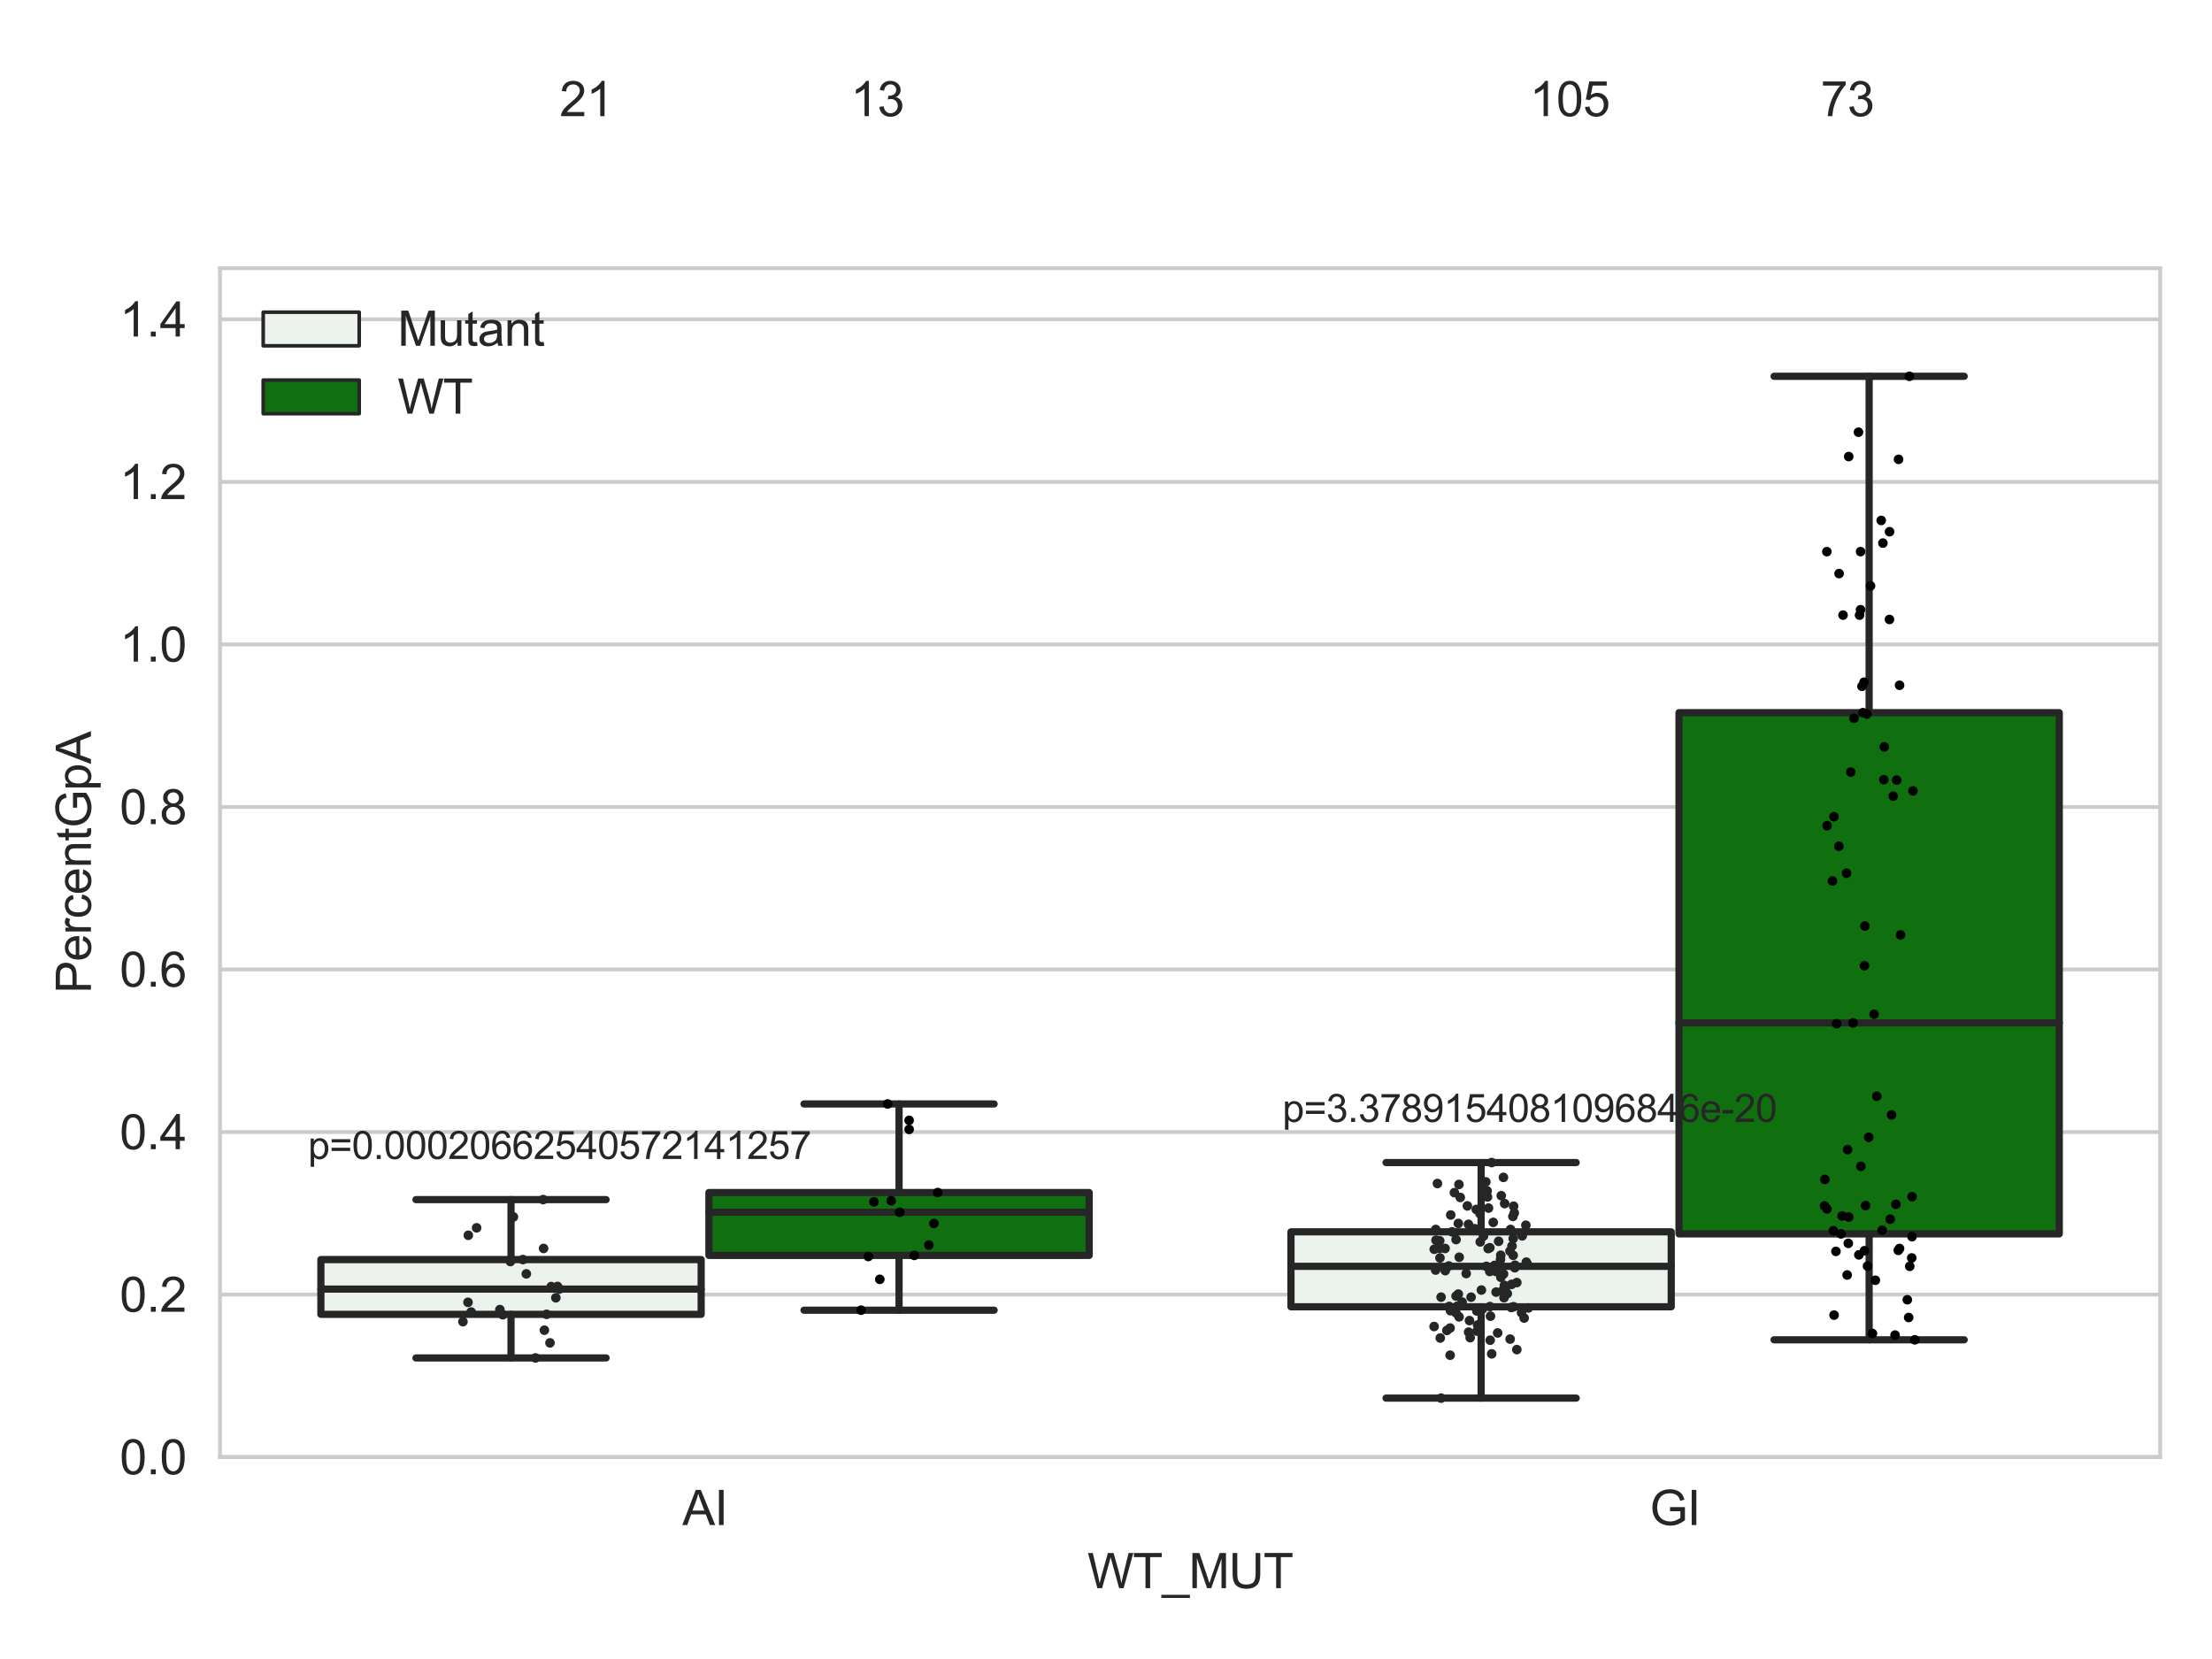 <?xml version="1.0" encoding="utf-8" standalone="no"?>
<!DOCTYPE svg PUBLIC "-//W3C//DTD SVG 1.1//EN"
  "http://www.w3.org/Graphics/SVG/1.1/DTD/svg11.dtd">
<svg xmlns:xlink="http://www.w3.org/1999/xlink" width="460.8pt" height="345.6pt" viewBox="0 0 460.8 345.6" xmlns="http://www.w3.org/2000/svg" version="1.1">
 <defs>
  <style type="text/css">*{stroke-linejoin: round; stroke-linecap: butt}</style>
 </defs>
 <g id="figure_1">
  <g id="patch_1">
   <path d="M 0 345.6 
L 460.8 345.6 
L 460.8 0 
L 0 0 
z
" style="fill: #ffffff"/>
  </g>
  <g id="axes_1">
   <g id="patch_2">
    <path d="M 45.83 303.539 
L 450 303.539 
L 450 55.877 
L 45.83 55.877 
z
" style="fill: #ffffff"/>
   </g>
   <g id="matplotlib.axis_1">
    <g id="xtick_1">
     <g id="text_1">
      <!-- AI -->
      <g style="fill: #262626" transform="translate(142.148 317.697)scale(0.1 -0.1)">
       <defs>
        <path id="ArialMT-41" d="M -9 0 
L 1750 4581 
L 2403 4581 
L 4278 0 
L 3588 0 
L 3053 1388 
L 1138 1388 
L 634 0 
L -9 0 
z
M 1313 1881 
L 2866 1881 
L 2388 3150 
Q 2169 3728 2063 4100 
Q 1975 3659 1816 3225 
L 1313 1881 
z
" transform="scale(0.016)"/>
        <path id="ArialMT-49" d="M 597 0 
L 597 4581 
L 1203 4581 
L 1203 0 
L 597 0 
z
" transform="scale(0.016)"/>
       </defs>
       <use xlink:href="#ArialMT-41"/>
       <use xlink:href="#ArialMT-49" x="66.699"/>
      </g>
     </g>
    </g>
    <g id="xtick_2">
     <g id="text_2">
      <!-- GI -->
      <g style="fill: #262626" transform="translate(343.679 317.697)scale(0.1 -0.1)">
       <defs>
        <path id="ArialMT-47" d="M 2638 1797 
L 2638 2334 
L 4578 2338 
L 4578 638 
Q 4131 281 3656 101 
Q 3181 -78 2681 -78 
Q 2006 -78 1454 211 
Q 903 500 622 1047 
Q 341 1594 341 2269 
Q 341 2938 620 3517 
Q 900 4097 1425 4378 
Q 1950 4659 2634 4659 
Q 3131 4659 3532 4498 
Q 3934 4338 4162 4050 
Q 4391 3763 4509 3300 
L 3963 3150 
Q 3859 3500 3706 3700 
Q 3553 3900 3268 4020 
Q 2984 4141 2638 4141 
Q 2222 4141 1919 4014 
Q 1616 3888 1430 3681 
Q 1244 3475 1141 3228 
Q 966 2803 966 2306 
Q 966 1694 1177 1281 
Q 1388 869 1791 669 
Q 2194 469 2647 469 
Q 3041 469 3416 620 
Q 3791 772 3984 944 
L 3984 1797 
L 2638 1797 
z
" transform="scale(0.016)"/>
       </defs>
       <use xlink:href="#ArialMT-47"/>
       <use xlink:href="#ArialMT-49" x="77.783"/>
      </g>
     </g>
    </g>
    <g id="text_3">
     <!-- WT_MUT -->
     <g style="fill: #262626" transform="translate(226.531 330.842)scale(0.1 -0.1)">
      <defs>
       <path id="ArialMT-57" d="M 1294 0 
L 78 4581 
L 700 4581 
L 1397 1578 
Q 1509 1106 1591 641 
Q 1766 1375 1797 1488 
L 2669 4581 
L 3400 4581 
L 4056 2263 
Q 4303 1400 4413 641 
Q 4500 1075 4641 1638 
L 5359 4581 
L 5969 4581 
L 4713 0 
L 4128 0 
L 3163 3491 
Q 3041 3928 3019 4028 
Q 2947 3713 2884 3491 
L 1913 0 
L 1294 0 
z
" transform="scale(0.016)"/>
       <path id="ArialMT-54" d="M 1659 0 
L 1659 4041 
L 150 4041 
L 150 4581 
L 3781 4581 
L 3781 4041 
L 2266 4041 
L 2266 0 
L 1659 0 
z
" transform="scale(0.016)"/>
       <path id="ArialMT-5f" d="M -97 -1272 
L -97 -866 
L 3631 -866 
L 3631 -1272 
L -97 -1272 
z
" transform="scale(0.016)"/>
       <path id="ArialMT-4d" d="M 475 0 
L 475 4581 
L 1388 4581 
L 2472 1338 
Q 2622 884 2691 659 
Q 2769 909 2934 1394 
L 4031 4581 
L 4847 4581 
L 4847 0 
L 4263 0 
L 4263 3834 
L 2931 0 
L 2384 0 
L 1059 3900 
L 1059 0 
L 475 0 
z
" transform="scale(0.016)"/>
       <path id="ArialMT-55" d="M 3500 4581 
L 4106 4581 
L 4106 1934 
Q 4106 1244 3950 837 
Q 3794 431 3386 176 
Q 2978 -78 2316 -78 
Q 1672 -78 1262 144 
Q 853 366 678 786 
Q 503 1206 503 1934 
L 503 4581 
L 1109 4581 
L 1109 1938 
Q 1109 1341 1220 1058 
Q 1331 775 1601 622 
Q 1872 469 2263 469 
Q 2931 469 3215 772 
Q 3500 1075 3500 1938 
L 3500 4581 
z
" transform="scale(0.016)"/>
      </defs>
      <use xlink:href="#ArialMT-57"/>
      <use xlink:href="#ArialMT-54" x="94.385"/>
      <use xlink:href="#ArialMT-5f" x="155.469"/>
      <use xlink:href="#ArialMT-4d" x="211.084"/>
      <use xlink:href="#ArialMT-55" x="294.385"/>
      <use xlink:href="#ArialMT-54" x="366.602"/>
     </g>
    </g>
   </g>
   <g id="matplotlib.axis_2">
    <g id="ytick_1">
     <g id="line2d_1">
      <path d="M 45.83 303.539 
L 450 303.539 
" clip-path="url(#p4d407634b4)" style="fill: none; stroke: #cccccc; stroke-width: 0.8; stroke-linecap: round"/>
     </g>
     <g id="text_4">
      <!-- 0.0 -->
      <g style="fill: #262626" transform="translate(24.93 307.118)scale(0.1 -0.1)">
       <defs>
        <path id="ArialMT-30" d="M 266 2259 
Q 266 3072 433 3567 
Q 600 4063 929 4331 
Q 1259 4600 1759 4600 
Q 2128 4600 2406 4451 
Q 2684 4303 2865 4023 
Q 3047 3744 3150 3342 
Q 3253 2941 3253 2259 
Q 3253 1453 3087 958 
Q 2922 463 2592 192 
Q 2263 -78 1759 -78 
Q 1097 -78 719 397 
Q 266 969 266 2259 
z
M 844 2259 
Q 844 1131 1108 757 
Q 1372 384 1759 384 
Q 2147 384 2411 759 
Q 2675 1134 2675 2259 
Q 2675 3391 2411 3762 
Q 2147 4134 1753 4134 
Q 1366 4134 1134 3806 
Q 844 3388 844 2259 
z
" transform="scale(0.016)"/>
        <path id="ArialMT-2e" d="M 581 0 
L 581 641 
L 1222 641 
L 1222 0 
L 581 0 
z
" transform="scale(0.016)"/>
       </defs>
       <use xlink:href="#ArialMT-30"/>
       <use xlink:href="#ArialMT-2e" x="55.615"/>
       <use xlink:href="#ArialMT-30" x="83.398"/>
      </g>
     </g>
    </g>
    <g id="ytick_2">
     <g id="line2d_2">
      <path d="M 45.83 269.68 
L 450 269.68 
" clip-path="url(#p4d407634b4)" style="fill: none; stroke: #cccccc; stroke-width: 0.8; stroke-linecap: round"/>
     </g>
     <g id="text_5">
      <!-- 0.2 -->
      <g style="fill: #262626" transform="translate(24.93 273.259)scale(0.1 -0.1)">
       <defs>
        <path id="ArialMT-32" d="M 3222 541 
L 3222 0 
L 194 0 
Q 188 203 259 391 
Q 375 700 629 1000 
Q 884 1300 1366 1694 
Q 2113 2306 2375 2664 
Q 2638 3022 2638 3341 
Q 2638 3675 2398 3904 
Q 2159 4134 1775 4134 
Q 1369 4134 1125 3890 
Q 881 3647 878 3216 
L 300 3275 
Q 359 3922 746 4261 
Q 1134 4600 1788 4600 
Q 2447 4600 2831 4234 
Q 3216 3869 3216 3328 
Q 3216 3053 3103 2787 
Q 2991 2522 2730 2228 
Q 2469 1934 1863 1422 
Q 1356 997 1212 845 
Q 1069 694 975 541 
L 3222 541 
z
" transform="scale(0.016)"/>
       </defs>
       <use xlink:href="#ArialMT-30"/>
       <use xlink:href="#ArialMT-2e" x="55.615"/>
       <use xlink:href="#ArialMT-32" x="83.398"/>
      </g>
     </g>
    </g>
    <g id="ytick_3">
     <g id="line2d_3">
      <path d="M 45.83 235.82 
L 450 235.82 
" clip-path="url(#p4d407634b4)" style="fill: none; stroke: #cccccc; stroke-width: 0.8; stroke-linecap: round"/>
     </g>
     <g id="text_6">
      <!-- 0.4 -->
      <g style="fill: #262626" transform="translate(24.93 239.399)scale(0.1 -0.1)">
       <defs>
        <path id="ArialMT-34" d="M 2069 0 
L 2069 1097 
L 81 1097 
L 81 1613 
L 2172 4581 
L 2631 4581 
L 2631 1613 
L 3250 1613 
L 3250 1097 
L 2631 1097 
L 2631 0 
L 2069 0 
z
M 2069 1613 
L 2069 3678 
L 634 1613 
L 2069 1613 
z
" transform="scale(0.016)"/>
       </defs>
       <use xlink:href="#ArialMT-30"/>
       <use xlink:href="#ArialMT-2e" x="55.615"/>
       <use xlink:href="#ArialMT-34" x="83.398"/>
      </g>
     </g>
    </g>
    <g id="ytick_4">
     <g id="line2d_4">
      <path d="M 45.83 201.961 
L 450 201.961 
" clip-path="url(#p4d407634b4)" style="fill: none; stroke: #cccccc; stroke-width: 0.8; stroke-linecap: round"/>
     </g>
     <g id="text_7">
      <!-- 0.6 -->
      <g style="fill: #262626" transform="translate(24.93 205.54)scale(0.1 -0.1)">
       <defs>
        <path id="ArialMT-36" d="M 3184 3459 
L 2625 3416 
Q 2550 3747 2413 3897 
Q 2184 4138 1850 4138 
Q 1581 4138 1378 3988 
Q 1113 3794 959 3422 
Q 806 3050 800 2363 
Q 1003 2672 1297 2822 
Q 1591 2972 1913 2972 
Q 2475 2972 2870 2558 
Q 3266 2144 3266 1488 
Q 3266 1056 3080 686 
Q 2894 316 2569 119 
Q 2244 -78 1831 -78 
Q 1128 -78 684 439 
Q 241 956 241 2144 
Q 241 3472 731 4075 
Q 1159 4600 1884 4600 
Q 2425 4600 2770 4297 
Q 3116 3994 3184 3459 
z
M 888 1484 
Q 888 1194 1011 928 
Q 1134 663 1356 523 
Q 1578 384 1822 384 
Q 2178 384 2434 671 
Q 2691 959 2691 1453 
Q 2691 1928 2437 2201 
Q 2184 2475 1800 2475 
Q 1419 2475 1153 2201 
Q 888 1928 888 1484 
z
" transform="scale(0.016)"/>
       </defs>
       <use xlink:href="#ArialMT-30"/>
       <use xlink:href="#ArialMT-2e" x="55.615"/>
       <use xlink:href="#ArialMT-36" x="83.398"/>
      </g>
     </g>
    </g>
    <g id="ytick_5">
     <g id="line2d_5">
      <path d="M 45.83 168.102 
L 450 168.102 
" clip-path="url(#p4d407634b4)" style="fill: none; stroke: #cccccc; stroke-width: 0.8; stroke-linecap: round"/>
     </g>
     <g id="text_8">
      <!-- 0.8 -->
      <g style="fill: #262626" transform="translate(24.93 171.681)scale(0.1 -0.1)">
       <defs>
        <path id="ArialMT-38" d="M 1131 2484 
Q 781 2613 612 2850 
Q 444 3088 444 3419 
Q 444 3919 803 4259 
Q 1163 4600 1759 4600 
Q 2359 4600 2725 4251 
Q 3091 3903 3091 3403 
Q 3091 3084 2923 2848 
Q 2756 2613 2416 2484 
Q 2838 2347 3058 2040 
Q 3278 1734 3278 1309 
Q 3278 722 2862 322 
Q 2447 -78 1769 -78 
Q 1091 -78 675 323 
Q 259 725 259 1325 
Q 259 1772 486 2073 
Q 713 2375 1131 2484 
z
M 1019 3438 
Q 1019 3113 1228 2906 
Q 1438 2700 1772 2700 
Q 2097 2700 2305 2904 
Q 2513 3109 2513 3406 
Q 2513 3716 2298 3927 
Q 2084 4138 1766 4138 
Q 1444 4138 1231 3931 
Q 1019 3725 1019 3438 
z
M 838 1322 
Q 838 1081 952 856 
Q 1066 631 1291 507 
Q 1516 384 1775 384 
Q 2178 384 2440 643 
Q 2703 903 2703 1303 
Q 2703 1709 2433 1975 
Q 2163 2241 1756 2241 
Q 1359 2241 1098 1978 
Q 838 1716 838 1322 
z
" transform="scale(0.016)"/>
       </defs>
       <use xlink:href="#ArialMT-30"/>
       <use xlink:href="#ArialMT-2e" x="55.615"/>
       <use xlink:href="#ArialMT-38" x="83.398"/>
      </g>
     </g>
    </g>
    <g id="ytick_6">
     <g id="line2d_6">
      <path d="M 45.83 134.243 
L 450 134.243 
" clip-path="url(#p4d407634b4)" style="fill: none; stroke: #cccccc; stroke-width: 0.8; stroke-linecap: round"/>
     </g>
     <g id="text_9">
      <!-- 1.0 -->
      <g style="fill: #262626" transform="translate(24.93 137.822)scale(0.1 -0.1)">
       <defs>
        <path id="ArialMT-31" d="M 2384 0 
L 1822 0 
L 1822 3584 
Q 1619 3391 1289 3197 
Q 959 3003 697 2906 
L 697 3450 
Q 1169 3672 1522 3987 
Q 1875 4303 2022 4600 
L 2384 4600 
L 2384 0 
z
" transform="scale(0.016)"/>
       </defs>
       <use xlink:href="#ArialMT-31"/>
       <use xlink:href="#ArialMT-2e" x="55.615"/>
       <use xlink:href="#ArialMT-30" x="83.398"/>
      </g>
     </g>
    </g>
    <g id="ytick_7">
     <g id="line2d_7">
      <path d="M 45.83 100.384 
L 450 100.384 
" clip-path="url(#p4d407634b4)" style="fill: none; stroke: #cccccc; stroke-width: 0.8; stroke-linecap: round"/>
     </g>
     <g id="text_10">
      <!-- 1.2 -->
      <g style="fill: #262626" transform="translate(24.93 103.963)scale(0.1 -0.1)">
       <use xlink:href="#ArialMT-31"/>
       <use xlink:href="#ArialMT-2e" x="55.615"/>
       <use xlink:href="#ArialMT-32" x="83.398"/>
      </g>
     </g>
    </g>
    <g id="ytick_8">
     <g id="line2d_8">
      <path d="M 45.83 66.525 
L 450 66.525 
" clip-path="url(#p4d407634b4)" style="fill: none; stroke: #cccccc; stroke-width: 0.8; stroke-linecap: round"/>
     </g>
     <g id="text_11">
      <!-- 1.4 -->
      <g style="fill: #262626" transform="translate(24.93 70.104)scale(0.1 -0.1)">
       <use xlink:href="#ArialMT-31"/>
       <use xlink:href="#ArialMT-2e" x="55.615"/>
       <use xlink:href="#ArialMT-34" x="83.398"/>
      </g>
     </g>
    </g>
    <g id="text_12">
     <!-- PercentGpA -->
     <g style="fill: #262626" transform="translate(18.942 206.943)rotate(-90)scale(0.1 -0.1)">
      <defs>
       <path id="ArialMT-50" d="M 494 0 
L 494 4581 
L 2222 4581 
Q 2678 4581 2919 4538 
Q 3256 4481 3484 4323 
Q 3713 4166 3852 3881 
Q 3991 3597 3991 3256 
Q 3991 2672 3619 2267 
Q 3247 1863 2275 1863 
L 1100 1863 
L 1100 0 
L 494 0 
z
M 1100 2403 
L 2284 2403 
Q 2872 2403 3119 2622 
Q 3366 2841 3366 3238 
Q 3366 3525 3220 3729 
Q 3075 3934 2838 4000 
Q 2684 4041 2272 4041 
L 1100 4041 
L 1100 2403 
z
" transform="scale(0.016)"/>
       <path id="ArialMT-65" d="M 2694 1069 
L 3275 997 
Q 3138 488 2766 206 
Q 2394 -75 1816 -75 
Q 1088 -75 661 373 
Q 234 822 234 1631 
Q 234 2469 665 2931 
Q 1097 3394 1784 3394 
Q 2450 3394 2872 2941 
Q 3294 2488 3294 1666 
Q 3294 1616 3291 1516 
L 816 1516 
Q 847 969 1125 678 
Q 1403 388 1819 388 
Q 2128 388 2347 550 
Q 2566 713 2694 1069 
z
M 847 1978 
L 2700 1978 
Q 2663 2397 2488 2606 
Q 2219 2931 1791 2931 
Q 1403 2931 1139 2672 
Q 875 2413 847 1978 
z
" transform="scale(0.016)"/>
       <path id="ArialMT-72" d="M 416 0 
L 416 3319 
L 922 3319 
L 922 2816 
Q 1116 3169 1280 3281 
Q 1444 3394 1641 3394 
Q 1925 3394 2219 3213 
L 2025 2691 
Q 1819 2813 1613 2813 
Q 1428 2813 1281 2702 
Q 1134 2591 1072 2394 
Q 978 2094 978 1738 
L 978 0 
L 416 0 
z
" transform="scale(0.016)"/>
       <path id="ArialMT-63" d="M 2588 1216 
L 3141 1144 
Q 3050 572 2676 248 
Q 2303 -75 1759 -75 
Q 1078 -75 664 370 
Q 250 816 250 1647 
Q 250 2184 428 2587 
Q 606 2991 970 3192 
Q 1334 3394 1763 3394 
Q 2303 3394 2647 3120 
Q 2991 2847 3088 2344 
L 2541 2259 
Q 2463 2594 2264 2762 
Q 2066 2931 1784 2931 
Q 1359 2931 1093 2626 
Q 828 2322 828 1663 
Q 828 994 1084 691 
Q 1341 388 1753 388 
Q 2084 388 2306 591 
Q 2528 794 2588 1216 
z
" transform="scale(0.016)"/>
       <path id="ArialMT-6e" d="M 422 0 
L 422 3319 
L 928 3319 
L 928 2847 
Q 1294 3394 1984 3394 
Q 2284 3394 2536 3286 
Q 2788 3178 2913 3003 
Q 3038 2828 3088 2588 
Q 3119 2431 3119 2041 
L 3119 0 
L 2556 0 
L 2556 2019 
Q 2556 2363 2490 2533 
Q 2425 2703 2258 2804 
Q 2091 2906 1866 2906 
Q 1506 2906 1245 2678 
Q 984 2450 984 1813 
L 984 0 
L 422 0 
z
" transform="scale(0.016)"/>
       <path id="ArialMT-74" d="M 1650 503 
L 1731 6 
Q 1494 -44 1306 -44 
Q 1000 -44 831 53 
Q 663 150 594 308 
Q 525 466 525 972 
L 525 2881 
L 113 2881 
L 113 3319 
L 525 3319 
L 525 4141 
L 1084 4478 
L 1084 3319 
L 1650 3319 
L 1650 2881 
L 1084 2881 
L 1084 941 
Q 1084 700 1114 631 
Q 1144 563 1211 522 
Q 1278 481 1403 481 
Q 1497 481 1650 503 
z
" transform="scale(0.016)"/>
       <path id="ArialMT-70" d="M 422 -1272 
L 422 3319 
L 934 3319 
L 934 2888 
Q 1116 3141 1344 3267 
Q 1572 3394 1897 3394 
Q 2322 3394 2647 3175 
Q 2972 2956 3137 2557 
Q 3303 2159 3303 1684 
Q 3303 1175 3120 767 
Q 2938 359 2589 142 
Q 2241 -75 1856 -75 
Q 1575 -75 1351 44 
Q 1128 163 984 344 
L 984 -1272 
L 422 -1272 
z
M 931 1641 
Q 931 1000 1190 694 
Q 1450 388 1819 388 
Q 2194 388 2461 705 
Q 2728 1022 2728 1688 
Q 2728 2322 2467 2637 
Q 2206 2953 1844 2953 
Q 1484 2953 1207 2617 
Q 931 2281 931 1641 
z
" transform="scale(0.016)"/>
      </defs>
      <use xlink:href="#ArialMT-50"/>
      <use xlink:href="#ArialMT-65" x="66.699"/>
      <use xlink:href="#ArialMT-72" x="122.314"/>
      <use xlink:href="#ArialMT-63" x="155.615"/>
      <use xlink:href="#ArialMT-65" x="205.615"/>
      <use xlink:href="#ArialMT-6e" x="261.23"/>
      <use xlink:href="#ArialMT-74" x="316.846"/>
      <use xlink:href="#ArialMT-47" x="344.629"/>
      <use xlink:href="#ArialMT-70" x="422.412"/>
      <use xlink:href="#ArialMT-41" x="478.027"/>
     </g>
    </g>
   </g>
   <g id="patch_3">
    <path d="M 66.847 273.8 
L 146.064 273.8 
L 146.064 262.392 
L 66.847 262.392 
L 66.847 273.8 
z
" clip-path="url(#p4d407634b4)" style="fill: #ecf2ec; stroke: #262626; stroke-width: 1.5; stroke-linejoin: miter"/>
   </g>
   <g id="patch_4">
    <path d="M 147.681 261.519 
L 226.898 261.519 
L 226.898 248.431 
L 147.681 248.431 
L 147.681 261.519 
z
" clip-path="url(#p4d407634b4)" style="fill: #107010; stroke: #262626; stroke-width: 1.5; stroke-linejoin: miter"/>
   </g>
   <g id="patch_5">
    <path d="M 268.932 272.224 
L 348.149 272.224 
L 348.149 256.615 
L 268.932 256.615 
L 268.932 272.224 
z
" clip-path="url(#p4d407634b4)" style="fill: #ecf2ec; stroke: #262626; stroke-width: 1.5; stroke-linejoin: miter"/>
   </g>
   <g id="patch_6">
    <path d="M 349.766 257.039 
L 428.983 257.039 
L 428.983 148.466 
L 349.766 148.466 
L 349.766 257.039 
z
" clip-path="url(#p4d407634b4)" style="fill: #107010; stroke: #262626; stroke-width: 1.5; stroke-linejoin: miter"/>
   </g>
   <g id="patch_7">
    <path d="M 146.873 303.539 
L 146.873 303.539 
L 146.873 303.539 
L 146.873 303.539 
z
" clip-path="url(#p4d407634b4)" style="fill: #ecf2ec; stroke: #262626; stroke-width: 0.75; stroke-linejoin: miter"/>
   </g>
   <g id="patch_8">
    <path d="M 146.873 303.539 
L 146.873 303.539 
L 146.873 303.539 
L 146.873 303.539 
z
" clip-path="url(#p4d407634b4)" style="fill: #107010; stroke: #262626; stroke-width: 0.75; stroke-linejoin: miter"/>
   </g>
   <g id="PathCollection_1"/>
   <g id="PathCollection_2"/>
   <g id="line2d_9">
    <path d="M 106.456 273.8 
L 106.456 282.887 
" clip-path="url(#p4d407634b4)" style="fill: none; stroke: #262626; stroke-width: 1.5; stroke-linecap: round"/>
   </g>
   <g id="line2d_10">
    <path d="M 106.456 262.392 
L 106.456 249.902 
" clip-path="url(#p4d407634b4)" style="fill: none; stroke: #262626; stroke-width: 1.5; stroke-linecap: round"/>
   </g>
   <g id="line2d_11">
    <path d="M 86.651 282.887 
L 126.26 282.887 
" clip-path="url(#p4d407634b4)" style="fill: none; stroke: #262626; stroke-width: 1.5; stroke-linecap: round"/>
   </g>
   <g id="line2d_12">
    <path d="M 86.651 249.902 
L 126.26 249.902 
" clip-path="url(#p4d407634b4)" style="fill: none; stroke: #262626; stroke-width: 1.5; stroke-linecap: round"/>
   </g>
   <g id="line2d_13"/>
   <g id="line2d_14">
    <path d="M 187.29 261.519 
L 187.29 272.939 
" clip-path="url(#p4d407634b4)" style="fill: none; stroke: #262626; stroke-width: 1.5; stroke-linecap: round"/>
   </g>
   <g id="line2d_15">
    <path d="M 187.29 248.431 
L 187.29 229.975 
" clip-path="url(#p4d407634b4)" style="fill: none; stroke: #262626; stroke-width: 1.5; stroke-linecap: round"/>
   </g>
   <g id="line2d_16">
    <path d="M 167.485 272.939 
L 207.094 272.939 
" clip-path="url(#p4d407634b4)" style="fill: none; stroke: #262626; stroke-width: 1.5; stroke-linecap: round"/>
   </g>
   <g id="line2d_17">
    <path d="M 167.485 229.975 
L 207.094 229.975 
" clip-path="url(#p4d407634b4)" style="fill: none; stroke: #262626; stroke-width: 1.5; stroke-linecap: round"/>
   </g>
   <g id="line2d_18"/>
   <g id="line2d_19">
    <path d="M 308.541 272.224 
L 308.541 291.255 
" clip-path="url(#p4d407634b4)" style="fill: none; stroke: #262626; stroke-width: 1.5; stroke-linecap: round"/>
   </g>
   <g id="line2d_20">
    <path d="M 308.541 256.615 
L 308.541 242.182 
" clip-path="url(#p4d407634b4)" style="fill: none; stroke: #262626; stroke-width: 1.5; stroke-linecap: round"/>
   </g>
   <g id="line2d_21">
    <path d="M 288.736 291.255 
L 328.345 291.255 
" clip-path="url(#p4d407634b4)" style="fill: none; stroke: #262626; stroke-width: 1.5; stroke-linecap: round"/>
   </g>
   <g id="line2d_22">
    <path d="M 288.736 242.182 
L 328.345 242.182 
" clip-path="url(#p4d407634b4)" style="fill: none; stroke: #262626; stroke-width: 1.5; stroke-linecap: round"/>
   </g>
   <g id="line2d_23"/>
   <g id="line2d_24">
    <path d="M 389.375 257.039 
L 389.375 279.105 
" clip-path="url(#p4d407634b4)" style="fill: none; stroke: #262626; stroke-width: 1.5; stroke-linecap: round"/>
   </g>
   <g id="line2d_25">
    <path d="M 389.375 148.466 
L 389.375 78.391 
" clip-path="url(#p4d407634b4)" style="fill: none; stroke: #262626; stroke-width: 1.5; stroke-linecap: round"/>
   </g>
   <g id="line2d_26">
    <path d="M 369.57 279.105 
L 409.179 279.105 
" clip-path="url(#p4d407634b4)" style="fill: none; stroke: #262626; stroke-width: 1.5; stroke-linecap: round"/>
   </g>
   <g id="line2d_27">
    <path d="M 369.57 78.391 
L 409.179 78.391 
" clip-path="url(#p4d407634b4)" style="fill: none; stroke: #262626; stroke-width: 1.5; stroke-linecap: round"/>
   </g>
   <g id="line2d_28"/>
   <g id="line2d_29">
    <path d="M 66.847 268.543 
L 146.064 268.543 
" clip-path="url(#p4d407634b4)" style="fill: none; stroke: #262626; stroke-width: 1.5; stroke-linecap: round"/>
   </g>
   <g id="line2d_30">
    <path d="M 147.681 252.527 
L 226.898 252.527 
" clip-path="url(#p4d407634b4)" style="fill: none; stroke: #262626; stroke-width: 1.5; stroke-linecap: round"/>
   </g>
   <g id="line2d_31">
    <path d="M 268.932 263.801 
L 348.149 263.801 
" clip-path="url(#p4d407634b4)" style="fill: none; stroke: #262626; stroke-width: 1.5; stroke-linecap: round"/>
   </g>
   <g id="line2d_32">
    <path d="M 349.766 213.089 
L 428.983 213.089 
" clip-path="url(#p4d407634b4)" style="fill: none; stroke: #262626; stroke-width: 1.5; stroke-linecap: round"/>
   </g>
   <g id="patch_9">
    <path d="M 45.83 303.539 
L 45.83 55.877 
" style="fill: none; stroke: #cccccc; stroke-width: 0.8; stroke-linejoin: miter; stroke-linecap: square"/>
   </g>
   <g id="patch_10">
    <path d="M 450 303.539 
L 450 55.877 
" style="fill: none; stroke: #cccccc; stroke-width: 0.8; stroke-linejoin: miter; stroke-linecap: square"/>
   </g>
   <g id="patch_11">
    <path d="M 45.83 303.539 
L 450 303.539 
" style="fill: none; stroke: #cccccc; stroke-width: 0.8; stroke-linejoin: miter; stroke-linecap: square"/>
   </g>
   <g id="patch_12">
    <path d="M 45.83 55.877 
L 450 55.877 
" style="fill: none; stroke: #cccccc; stroke-width: 0.8; stroke-linejoin: miter; stroke-linecap: square"/>
   </g>
   <g id="PathCollection_3">
    <defs>
     <path id="C0_0_c96ffc403f" d="M 0 1 
C 0.265 1 0.52 0.895 0.707 0.707 
C 0.895 0.52 1 0.265 1 -0 
C 1 -0.265 0.895 -0.52 0.707 -0.707 
C 0.52 -0.895 0.265 -1 0 -1 
C -0.265 -1 -0.52 -0.895 -0.707 -0.707 
C -0.895 -0.52 -1 -0.265 -1 0 
C -1 0.265 -0.895 0.52 -0.707 0.707 
C -0.52 0.895 -0.265 1 0 1 
z
"/>
    </defs>
    <g clip-path="url(#p4d407634b4)">
     <use xlink:href="#C0_0_c96ffc403f" x="97.491" y="271.295" style="fill: #262626"/>
    </g>
    <g clip-path="url(#p4d407634b4)">
     <use xlink:href="#C0_0_c96ffc403f" x="116.146" y="267.99" style="fill: #262626"/>
    </g>
    <g clip-path="url(#p4d407634b4)">
     <use xlink:href="#C0_0_c96ffc403f" x="116.512" y="268.543" style="fill: #262626"/>
    </g>
    <g clip-path="url(#p4d407634b4)">
     <use xlink:href="#C0_0_c96ffc403f" x="114.572" y="279.749" style="fill: #262626"/>
    </g>
    <g clip-path="url(#p4d407634b4)">
     <use xlink:href="#C0_0_c96ffc403f" x="115.791" y="270.351" style="fill: #262626"/>
    </g>
    <g clip-path="url(#p4d407634b4)">
     <use xlink:href="#C0_0_c96ffc403f" x="98.152" y="273.318" style="fill: #262626"/>
    </g>
    <g clip-path="url(#p4d407634b4)">
     <use xlink:href="#C0_0_c96ffc403f" x="99.289" y="255.776" style="fill: #262626"/>
    </g>
    <g clip-path="url(#p4d407634b4)">
     <use xlink:href="#C0_0_c96ffc403f" x="106.323" y="262.8" style="fill: #262626"/>
    </g>
    <g clip-path="url(#p4d407634b4)">
     <use xlink:href="#C0_0_c96ffc403f" x="113.242" y="260.075" style="fill: #262626"/>
    </g>
    <g clip-path="url(#p4d407634b4)">
     <use xlink:href="#C0_0_c96ffc403f" x="106.956" y="253.51" style="fill: #262626"/>
    </g>
    <g clip-path="url(#p4d407634b4)">
     <use xlink:href="#C0_0_c96ffc403f" x="114.827" y="268.016" style="fill: #262626"/>
    </g>
    <g clip-path="url(#p4d407634b4)">
     <use xlink:href="#C0_0_c96ffc403f" x="96.438" y="275.332" style="fill: #262626"/>
    </g>
    <g clip-path="url(#p4d407634b4)">
     <use xlink:href="#C0_0_c96ffc403f" x="108.936" y="262.392" style="fill: #262626"/>
    </g>
    <g clip-path="url(#p4d407634b4)">
     <use xlink:href="#C0_0_c96ffc403f" x="111.558" y="282.887" style="fill: #262626"/>
    </g>
    <g clip-path="url(#p4d407634b4)">
     <use xlink:href="#C0_0_c96ffc403f" x="113.405" y="277.103" style="fill: #262626"/>
    </g>
    <g clip-path="url(#p4d407634b4)">
     <use xlink:href="#C0_0_c96ffc403f" x="104.729" y="273.885" style="fill: #262626"/>
    </g>
    <g clip-path="url(#p4d407634b4)">
     <use xlink:href="#C0_0_c96ffc403f" x="113.859" y="273.8" style="fill: #262626"/>
    </g>
    <g clip-path="url(#p4d407634b4)">
     <use xlink:href="#C0_0_c96ffc403f" x="104.138" y="272.816" style="fill: #262626"/>
    </g>
    <g clip-path="url(#p4d407634b4)">
     <use xlink:href="#C0_0_c96ffc403f" x="109.642" y="265.37" style="fill: #262626"/>
    </g>
    <g clip-path="url(#p4d407634b4)">
     <use xlink:href="#C0_0_c96ffc403f" x="97.56" y="257.33" style="fill: #262626"/>
    </g>
    <g clip-path="url(#p4d407634b4)">
     <use xlink:href="#C0_0_c96ffc403f" x="113.152" y="249.902" style="fill: #262626"/>
    </g>
   </g>
   <g id="PathCollection_4">
    <defs>
     <path id="C1_0_4acc884d81" d="M 0 1 
C 0.265 1 0.52 0.895 0.707 0.707 
C 0.895 0.52 1 0.265 1 -0 
C 1 -0.265 0.895 -0.52 0.707 -0.707 
C 0.52 -0.895 0.265 -1 0 -1 
C -0.265 -1 -0.52 -0.895 -0.707 -0.707 
C -0.895 -0.52 -1 -0.265 -1 0 
C -1 0.265 -0.895 0.52 -0.707 0.707 
C -0.52 0.895 -0.265 1 0 1 
z
"/>
    </defs>
    <g clip-path="url(#p4d407634b4)">
     <use xlink:href="#C1_0_4acc884d81" x="189.389" y="235.272"/>
    </g>
    <g clip-path="url(#p4d407634b4)">
     <use xlink:href="#C1_0_4acc884d81" x="194.553" y="254.87"/>
    </g>
    <g clip-path="url(#p4d407634b4)">
     <use xlink:href="#C1_0_4acc884d81" x="184.916" y="229.975"/>
    </g>
    <g clip-path="url(#p4d407634b4)">
     <use xlink:href="#C1_0_4acc884d81" x="190.46" y="261.519"/>
    </g>
    <g clip-path="url(#p4d407634b4)">
     <use xlink:href="#C1_0_4acc884d81" x="189.386" y="233.392"/>
    </g>
    <g clip-path="url(#p4d407634b4)">
     <use xlink:href="#C1_0_4acc884d81" x="183.284" y="266.508"/>
    </g>
    <g clip-path="url(#p4d407634b4)">
     <use xlink:href="#C1_0_4acc884d81" x="179.375" y="272.939"/>
    </g>
    <g clip-path="url(#p4d407634b4)">
     <use xlink:href="#C1_0_4acc884d81" x="195.342" y="248.431"/>
    </g>
    <g clip-path="url(#p4d407634b4)">
     <use xlink:href="#C1_0_4acc884d81" x="180.885" y="261.751"/>
    </g>
    <g clip-path="url(#p4d407634b4)">
     <use xlink:href="#C1_0_4acc884d81" x="193.492" y="259.366"/>
    </g>
    <g clip-path="url(#p4d407634b4)">
     <use xlink:href="#C1_0_4acc884d81" x="187.424" y="252.527"/>
    </g>
    <g clip-path="url(#p4d407634b4)">
     <use xlink:href="#C1_0_4acc884d81" x="182.055" y="250.369"/>
    </g>
    <g clip-path="url(#p4d407634b4)">
     <use xlink:href="#C1_0_4acc884d81" x="185.659" y="250.137"/>
    </g>
   </g>
   <g id="PathCollection_5">
    <defs>
     <path id="C2_0_67273ccad3" d="M 0 1 
C 0.265 1 0.52 0.895 0.707 0.707 
C 0.895 0.52 1 0.265 1 -0 
C 1 -0.265 0.895 -0.52 0.707 -0.707 
C 0.52 -0.895 0.265 -1 0 -1 
C -0.265 -1 -0.52 -0.895 -0.707 -0.707 
C -0.895 -0.52 -1 -0.265 -1 0 
C -1 0.265 -0.895 0.52 -0.707 0.707 
C -0.52 0.895 -0.265 1 0 1 
z
"/>
    </defs>
    <g clip-path="url(#p4d407634b4)">
     <use xlink:href="#C2_0_67273ccad3" x="303.951" y="274.325" style="fill: #262626"/>
    </g>
    <g clip-path="url(#p4d407634b4)">
     <use xlink:href="#C2_0_67273ccad3" x="299.919" y="258.482" style="fill: #262626"/>
    </g>
    <g clip-path="url(#p4d407634b4)">
     <use xlink:href="#C2_0_67273ccad3" x="306.456" y="270.223" style="fill: #262626"/>
    </g>
    <g clip-path="url(#p4d407634b4)">
     <use xlink:href="#C2_0_67273ccad3" x="310.359" y="259.923" style="fill: #262626"/>
    </g>
    <g clip-path="url(#p4d407634b4)">
     <use xlink:href="#C2_0_67273ccad3" x="299.094" y="256.117" style="fill: #262626"/>
    </g>
    <g clip-path="url(#p4d407634b4)">
     <use xlink:href="#C2_0_67273ccad3" x="308.36" y="258.713" style="fill: #262626"/>
    </g>
    <g clip-path="url(#p4d407634b4)">
     <use xlink:href="#C2_0_67273ccad3" x="301.811" y="263.728" style="fill: #262626"/>
    </g>
    <g clip-path="url(#p4d407634b4)">
     <use xlink:href="#C2_0_67273ccad3" x="300.206" y="270.219" style="fill: #262626"/>
    </g>
    <g clip-path="url(#p4d407634b4)">
     <use xlink:href="#C2_0_67273ccad3" x="298.78" y="260.241" style="fill: #262626"/>
    </g>
    <g clip-path="url(#p4d407634b4)">
     <use xlink:href="#C2_0_67273ccad3" x="303.328" y="269.997" style="fill: #262626"/>
    </g>
    <g clip-path="url(#p4d407634b4)">
     <use xlink:href="#C2_0_67273ccad3" x="313.215" y="265.39" style="fill: #262626"/>
    </g>
    <g clip-path="url(#p4d407634b4)">
     <use xlink:href="#C2_0_67273ccad3" x="315.22" y="261.508" style="fill: #262626"/>
    </g>
    <g clip-path="url(#p4d407634b4)">
     <use xlink:href="#C2_0_67273ccad3" x="318.141" y="263.294" style="fill: #262626"/>
    </g>
    <g clip-path="url(#p4d407634b4)">
     <use xlink:href="#C2_0_67273ccad3" x="313.447" y="250.731" style="fill: #262626"/>
    </g>
    <g clip-path="url(#p4d407634b4)">
     <use xlink:href="#C2_0_67273ccad3" x="310.747" y="282.033" style="fill: #262626"/>
    </g>
    <g clip-path="url(#p4d407634b4)">
     <use xlink:href="#C2_0_67273ccad3" x="315.983" y="281.146" style="fill: #262626"/>
    </g>
    <g clip-path="url(#p4d407634b4)">
     <use xlink:href="#C2_0_67273ccad3" x="306.119" y="275.103" style="fill: #262626"/>
    </g>
    <g clip-path="url(#p4d407634b4)">
     <use xlink:href="#C2_0_67273ccad3" x="302.089" y="282.313" style="fill: #262626"/>
    </g>
    <g clip-path="url(#p4d407634b4)">
     <use xlink:href="#C2_0_67273ccad3" x="301.892" y="272.161" style="fill: #262626"/>
    </g>
    <g clip-path="url(#p4d407634b4)">
     <use xlink:href="#C2_0_67273ccad3" x="308.809" y="272.704" style="fill: #262626"/>
    </g>
    <g clip-path="url(#p4d407634b4)">
     <use xlink:href="#C2_0_67273ccad3" x="310.492" y="274.182" style="fill: #262626"/>
    </g>
    <g clip-path="url(#p4d407634b4)">
     <use xlink:href="#C2_0_67273ccad3" x="311.33" y="263.616" style="fill: #262626"/>
    </g>
    <g clip-path="url(#p4d407634b4)">
     <use xlink:href="#C2_0_67273ccad3" x="301.081" y="264.699" style="fill: #262626"/>
    </g>
    <g clip-path="url(#p4d407634b4)">
     <use xlink:href="#C2_0_67273ccad3" x="317.11" y="257.451" style="fill: #262626"/>
    </g>
    <g clip-path="url(#p4d407634b4)">
     <use xlink:href="#C2_0_67273ccad3" x="301.034" y="260.08" style="fill: #262626"/>
    </g>
    <g clip-path="url(#p4d407634b4)">
     <use xlink:href="#C2_0_67273ccad3" x="310.082" y="251.666" style="fill: #262626"/>
    </g>
    <g clip-path="url(#p4d407634b4)">
     <use xlink:href="#C2_0_67273ccad3" x="315.981" y="267.183" style="fill: #262626"/>
    </g>
    <g clip-path="url(#p4d407634b4)">
     <use xlink:href="#C2_0_67273ccad3" x="302.082" y="276.654" style="fill: #262626"/>
    </g>
    <g clip-path="url(#p4d407634b4)">
     <use xlink:href="#C2_0_67273ccad3" x="303.329" y="258.227" style="fill: #262626"/>
    </g>
    <g clip-path="url(#p4d407634b4)">
     <use xlink:href="#C2_0_67273ccad3" x="314.89" y="267.562" style="fill: #262626"/>
    </g>
    <g clip-path="url(#p4d407634b4)">
     <use xlink:href="#C2_0_67273ccad3" x="299.148" y="258.351" style="fill: #262626"/>
    </g>
    <g clip-path="url(#p4d407634b4)">
     <use xlink:href="#C2_0_67273ccad3" x="300.202" y="291.255" style="fill: #262626"/>
    </g>
    <g clip-path="url(#p4d407634b4)">
     <use xlink:href="#C2_0_67273ccad3" x="311.068" y="254.645" style="fill: #262626"/>
    </g>
    <g clip-path="url(#p4d407634b4)">
     <use xlink:href="#C2_0_67273ccad3" x="304.196" y="249.447" style="fill: #262626"/>
    </g>
    <g clip-path="url(#p4d407634b4)">
     <use xlink:href="#C2_0_67273ccad3" x="317.96" y="262.923" style="fill: #262626"/>
    </g>
    <g clip-path="url(#p4d407634b4)">
     <use xlink:href="#C2_0_67273ccad3" x="304.588" y="271.242" style="fill: #262626"/>
    </g>
    <g clip-path="url(#p4d407634b4)">
     <use xlink:href="#C2_0_67273ccad3" x="303.983" y="261.903" style="fill: #262626"/>
    </g>
    <g clip-path="url(#p4d407634b4)">
     <use xlink:href="#C2_0_67273ccad3" x="307.647" y="273.093" style="fill: #262626"/>
    </g>
    <g clip-path="url(#p4d407634b4)">
     <use xlink:href="#C2_0_67273ccad3" x="311.99" y="277.676" style="fill: #262626"/>
    </g>
    <g clip-path="url(#p4d407634b4)">
     <use xlink:href="#C2_0_67273ccad3" x="299.066" y="264.576" style="fill: #262626"/>
    </g>
    <g clip-path="url(#p4d407634b4)">
     <use xlink:href="#C2_0_67273ccad3" x="317.508" y="274.572" style="fill: #262626"/>
    </g>
    <g clip-path="url(#p4d407634b4)">
     <use xlink:href="#C2_0_67273ccad3" x="303.798" y="269.584" style="fill: #262626"/>
    </g>
    <g clip-path="url(#p4d407634b4)">
     <use xlink:href="#C2_0_67273ccad3" x="302.491" y="256.615" style="fill: #262626"/>
    </g>
    <g clip-path="url(#p4d407634b4)">
     <use xlink:href="#C2_0_67273ccad3" x="305.938" y="277.511" style="fill: #262626"/>
    </g>
    <g clip-path="url(#p4d407634b4)">
     <use xlink:href="#C2_0_67273ccad3" x="307.698" y="277.3" style="fill: #262626"/>
    </g>
    <g clip-path="url(#p4d407634b4)">
     <use xlink:href="#C2_0_67273ccad3" x="312.658" y="266.078" style="fill: #262626"/>
    </g>
    <g clip-path="url(#p4d407634b4)">
     <use xlink:href="#C2_0_67273ccad3" x="312.943" y="268.943" style="fill: #262626"/>
    </g>
    <g clip-path="url(#p4d407634b4)">
     <use xlink:href="#C2_0_67273ccad3" x="315.165" y="253.405" style="fill: #262626"/>
    </g>
    <g clip-path="url(#p4d407634b4)">
     <use xlink:href="#C2_0_67273ccad3" x="306.261" y="278.663" style="fill: #262626"/>
    </g>
    <g clip-path="url(#p4d407634b4)">
     <use xlink:href="#C2_0_67273ccad3" x="310.746" y="242.182" style="fill: #262626"/>
    </g>
    <g clip-path="url(#p4d407634b4)">
     <use xlink:href="#C2_0_67273ccad3" x="299.92" y="260.067" style="fill: #262626"/>
    </g>
    <g clip-path="url(#p4d407634b4)">
     <use xlink:href="#C2_0_67273ccad3" x="302.98" y="248.448" style="fill: #262626"/>
    </g>
    <g clip-path="url(#p4d407634b4)">
     <use xlink:href="#C2_0_67273ccad3" x="312.189" y="258.588" style="fill: #262626"/>
    </g>
    <g clip-path="url(#p4d407634b4)">
     <use xlink:href="#C2_0_67273ccad3" x="299.444" y="246.548" style="fill: #262626"/>
    </g>
    <g clip-path="url(#p4d407634b4)">
     <use xlink:href="#C2_0_67273ccad3" x="307.184" y="255.96" style="fill: #262626"/>
    </g>
    <g clip-path="url(#p4d407634b4)">
     <use xlink:href="#C2_0_67273ccad3" x="315.559" y="264.095" style="fill: #262626"/>
    </g>
    <g clip-path="url(#p4d407634b4)">
     <use xlink:href="#C2_0_67273ccad3" x="311.665" y="269.165" style="fill: #262626"/>
    </g>
    <g clip-path="url(#p4d407634b4)">
     <use xlink:href="#C2_0_67273ccad3" x="310.345" y="264.874" style="fill: #262626"/>
    </g>
    <g clip-path="url(#p4d407634b4)">
     <use xlink:href="#C2_0_67273ccad3" x="308.316" y="252.827" style="fill: #262626"/>
    </g>
    <g clip-path="url(#p4d407634b4)">
     <use xlink:href="#C2_0_67273ccad3" x="313.191" y="245.27" style="fill: #262626"/>
    </g>
    <g clip-path="url(#p4d407634b4)">
     <use xlink:href="#C2_0_67273ccad3" x="318.386" y="272.475" style="fill: #262626"/>
    </g>
    <g clip-path="url(#p4d407634b4)">
     <use xlink:href="#C2_0_67273ccad3" x="309.036" y="257.503" style="fill: #262626"/>
    </g>
    <g clip-path="url(#p4d407634b4)">
     <use xlink:href="#C2_0_67273ccad3" x="313.391" y="267.768" style="fill: #262626"/>
    </g>
    <g clip-path="url(#p4d407634b4)">
     <use xlink:href="#C2_0_67273ccad3" x="300.03" y="278.736" style="fill: #262626"/>
    </g>
    <g clip-path="url(#p4d407634b4)">
     <use xlink:href="#C2_0_67273ccad3" x="315.224" y="258.014" style="fill: #262626"/>
    </g>
    <g clip-path="url(#p4d407634b4)">
     <use xlink:href="#C2_0_67273ccad3" x="314.563" y="260.628" style="fill: #262626"/>
    </g>
    <g clip-path="url(#p4d407634b4)">
     <use xlink:href="#C2_0_67273ccad3" x="311.648" y="264.876" style="fill: #262626"/>
    </g>
    <g clip-path="url(#p4d407634b4)">
     <use xlink:href="#C2_0_67273ccad3" x="302.212" y="253.108" style="fill: #262626"/>
    </g>
    <g clip-path="url(#p4d407634b4)">
     <use xlink:href="#C2_0_67273ccad3" x="308.602" y="268.741" style="fill: #262626"/>
    </g>
    <g clip-path="url(#p4d407634b4)">
     <use xlink:href="#C2_0_67273ccad3" x="316.959" y="273.469" style="fill: #262626"/>
    </g>
    <g clip-path="url(#p4d407634b4)">
     <use xlink:href="#C2_0_67273ccad3" x="305.906" y="255.049" style="fill: #262626"/>
    </g>
    <g clip-path="url(#p4d407634b4)">
     <use xlink:href="#C2_0_67273ccad3" x="303.537" y="272.14" style="fill: #262626"/>
    </g>
    <g clip-path="url(#p4d407634b4)">
     <use xlink:href="#C2_0_67273ccad3" x="314.824" y="272.371" style="fill: #262626"/>
    </g>
    <g clip-path="url(#p4d407634b4)">
     <use xlink:href="#C2_0_67273ccad3" x="303.922" y="246.748" style="fill: #262626"/>
    </g>
    <g clip-path="url(#p4d407634b4)">
     <use xlink:href="#C2_0_67273ccad3" x="315.453" y="252.674" style="fill: #262626"/>
    </g>
    <g clip-path="url(#p4d407634b4)">
     <use xlink:href="#C2_0_67273ccad3" x="307.539" y="251.954" style="fill: #262626"/>
    </g>
    <g clip-path="url(#p4d407634b4)">
     <use xlink:href="#C2_0_67273ccad3" x="312.579" y="262.385" style="fill: #262626"/>
    </g>
    <g clip-path="url(#p4d407634b4)">
     <use xlink:href="#C2_0_67273ccad3" x="310.431" y="279.19" style="fill: #262626"/>
    </g>
    <g clip-path="url(#p4d407634b4)">
     <use xlink:href="#C2_0_67273ccad3" x="310.38" y="272.181" style="fill: #262626"/>
    </g>
    <g clip-path="url(#p4d407634b4)">
     <use xlink:href="#C2_0_67273ccad3" x="309.872" y="249.343" style="fill: #262626"/>
    </g>
    <g clip-path="url(#p4d407634b4)">
     <use xlink:href="#C2_0_67273ccad3" x="305.682" y="251.212" style="fill: #262626"/>
    </g>
    <g clip-path="url(#p4d407634b4)">
     <use xlink:href="#C2_0_67273ccad3" x="312.629" y="261.493" style="fill: #262626"/>
    </g>
    <g clip-path="url(#p4d407634b4)">
     <use xlink:href="#C2_0_67273ccad3" x="299.97" y="262.053" style="fill: #262626"/>
    </g>
    <g clip-path="url(#p4d407634b4)">
     <use xlink:href="#C2_0_67273ccad3" x="315.315" y="251.273" style="fill: #262626"/>
    </g>
    <g clip-path="url(#p4d407634b4)">
     <use xlink:href="#C2_0_67273ccad3" x="303.299" y="273.486" style="fill: #262626"/>
    </g>
    <g clip-path="url(#p4d407634b4)">
     <use xlink:href="#C2_0_67273ccad3" x="303.797" y="254.864" style="fill: #262626"/>
    </g>
    <g clip-path="url(#p4d407634b4)">
     <use xlink:href="#C2_0_67273ccad3" x="314.589" y="278.96" style="fill: #262626"/>
    </g>
    <g clip-path="url(#p4d407634b4)">
     <use xlink:href="#C2_0_67273ccad3" x="312.74" y="249.08" style="fill: #262626"/>
    </g>
    <g clip-path="url(#p4d407634b4)">
     <use xlink:href="#C2_0_67273ccad3" x="302.155" y="273.034" style="fill: #262626"/>
    </g>
    <g clip-path="url(#p4d407634b4)">
     <use xlink:href="#C2_0_67273ccad3" x="313.317" y="270.339" style="fill: #262626"/>
    </g>
    <g clip-path="url(#p4d407634b4)">
     <use xlink:href="#C2_0_67273ccad3" x="305.433" y="265.302" style="fill: #262626"/>
    </g>
    <g clip-path="url(#p4d407634b4)">
     <use xlink:href="#C2_0_67273ccad3" x="309.527" y="246.205" style="fill: #262626"/>
    </g>
    <g clip-path="url(#p4d407634b4)">
     <use xlink:href="#C2_0_67273ccad3" x="314.001" y="269.484" style="fill: #262626"/>
    </g>
    <g clip-path="url(#p4d407634b4)">
     <use xlink:href="#C2_0_67273ccad3" x="298.751" y="276.339" style="fill: #262626"/>
    </g>
    <g clip-path="url(#p4d407634b4)">
     <use xlink:href="#C2_0_67273ccad3" x="307.814" y="276.02" style="fill: #262626"/>
    </g>
    <g clip-path="url(#p4d407634b4)">
     <use xlink:href="#C2_0_67273ccad3" x="309.799" y="248.089" style="fill: #262626"/>
    </g>
    <g clip-path="url(#p4d407634b4)">
     <use xlink:href="#C2_0_67273ccad3" x="314.678" y="256.111" style="fill: #262626"/>
    </g>
    <g clip-path="url(#p4d407634b4)">
     <use xlink:href="#C2_0_67273ccad3" x="315.6" y="263.567" style="fill: #262626"/>
    </g>
    <g clip-path="url(#p4d407634b4)">
     <use xlink:href="#C2_0_67273ccad3" x="313.559" y="268.482" style="fill: #262626"/>
    </g>
    <g clip-path="url(#p4d407634b4)">
     <use xlink:href="#C2_0_67273ccad3" x="309.635" y="263.801" style="fill: #262626"/>
    </g>
    <g clip-path="url(#p4d407634b4)">
     <use xlink:href="#C2_0_67273ccad3" x="314.98" y="259.567" style="fill: #262626"/>
    </g>
    <g clip-path="url(#p4d407634b4)">
     <use xlink:href="#C2_0_67273ccad3" x="310.003" y="260.098" style="fill: #262626"/>
    </g>
    <g clip-path="url(#p4d407634b4)">
     <use xlink:href="#C2_0_67273ccad3" x="317.863" y="255.236" style="fill: #262626"/>
    </g>
    <g clip-path="url(#p4d407634b4)">
     <use xlink:href="#C2_0_67273ccad3" x="315.321" y="272.224" style="fill: #262626"/>
    </g>
    <g clip-path="url(#p4d407634b4)">
     <use xlink:href="#C2_0_67273ccad3" x="301.411" y="277.152" style="fill: #262626"/>
    </g>
   </g>
   <g id="PathCollection_6">
    <defs>
     <path id="C3_0_3264464e7a" d="M 0 1 
C 0.265 1 0.52 0.895 0.707 0.707 
C 0.895 0.52 1 0.265 1 -0 
C 1 -0.265 0.895 -0.52 0.707 -0.707 
C 0.52 -0.895 0.265 -1 0 -1 
C -0.265 -1 -0.52 -0.895 -0.707 -0.707 
C -0.895 -0.52 -1 -0.265 -1 0 
C -1 0.265 -0.895 0.52 -0.707 0.707 
C -0.52 0.895 -0.265 1 0 1 
z
"/>
    </defs>
    <g clip-path="url(#p4d407634b4)">
     <use xlink:href="#C3_0_3264464e7a" x="389.036" y="263.752"/>
    </g>
    <g clip-path="url(#p4d407634b4)">
     <use xlink:href="#C3_0_3264464e7a" x="387.154" y="90.034"/>
    </g>
    <g clip-path="url(#p4d407634b4)">
     <use xlink:href="#C3_0_3264464e7a" x="397.765" y="78.391"/>
    </g>
    <g clip-path="url(#p4d407634b4)">
     <use xlink:href="#C3_0_3264464e7a" x="388.321" y="142.115"/>
    </g>
    <g clip-path="url(#p4d407634b4)">
     <use xlink:href="#C3_0_3264464e7a" x="381.738" y="183.512"/>
    </g>
    <g clip-path="url(#p4d407634b4)">
     <use xlink:href="#C3_0_3264464e7a" x="395.503" y="95.689"/>
    </g>
    <g clip-path="url(#p4d407634b4)">
     <use xlink:href="#C3_0_3264464e7a" x="394.039" y="232.26"/>
    </g>
    <g clip-path="url(#p4d407634b4)">
     <use xlink:href="#C3_0_3264464e7a" x="393.625" y="110.765"/>
    </g>
    <g clip-path="url(#p4d407634b4)">
     <use xlink:href="#C3_0_3264464e7a" x="388.085" y="148.466"/>
    </g>
    <g clip-path="url(#p4d407634b4)">
     <use xlink:href="#C3_0_3264464e7a" x="394.775" y="278.122"/>
    </g>
    <g clip-path="url(#p4d407634b4)">
     <use xlink:href="#C3_0_3264464e7a" x="384.793" y="265.605"/>
    </g>
    <g clip-path="url(#p4d407634b4)">
     <use xlink:href="#C3_0_3264464e7a" x="392.435" y="162.423"/>
    </g>
    <g clip-path="url(#p4d407634b4)">
     <use xlink:href="#C3_0_3264464e7a" x="383.742" y="253.303"/>
    </g>
    <g clip-path="url(#p4d407634b4)">
     <use xlink:href="#C3_0_3264464e7a" x="385.034" y="259.012"/>
    </g>
    <g clip-path="url(#p4d407634b4)">
     <use xlink:href="#C3_0_3264464e7a" x="398.248" y="262.054"/>
    </g>
    <g clip-path="url(#p4d407634b4)">
     <use xlink:href="#C3_0_3264464e7a" x="394.399" y="165.856"/>
    </g>
    <g clip-path="url(#p4d407634b4)">
     <use xlink:href="#C3_0_3264464e7a" x="386.023" y="213.089"/>
    </g>
    <g clip-path="url(#p4d407634b4)">
     <use xlink:href="#C3_0_3264464e7a" x="387.584" y="127.016"/>
    </g>
    <g clip-path="url(#p4d407634b4)">
     <use xlink:href="#C3_0_3264464e7a" x="393.612" y="129.047"/>
    </g>
    <g clip-path="url(#p4d407634b4)">
     <use xlink:href="#C3_0_3264464e7a" x="389.665" y="122.057"/>
    </g>
    <g clip-path="url(#p4d407634b4)">
     <use xlink:href="#C3_0_3264464e7a" x="387.598" y="114.912"/>
    </g>
    <g clip-path="url(#p4d407634b4)">
     <use xlink:href="#C3_0_3264464e7a" x="382.056" y="170.125"/>
    </g>
    <g clip-path="url(#p4d407634b4)">
     <use xlink:href="#C3_0_3264464e7a" x="397.324" y="270.765"/>
    </g>
    <g clip-path="url(#p4d407634b4)">
     <use xlink:href="#C3_0_3264464e7a" x="387.881" y="142.969"/>
    </g>
    <g clip-path="url(#p4d407634b4)">
     <use xlink:href="#C3_0_3264464e7a" x="383.118" y="119.484"/>
    </g>
    <g clip-path="url(#p4d407634b4)">
     <use xlink:href="#C3_0_3264464e7a" x="391.897" y="108.421"/>
    </g>
    <g clip-path="url(#p4d407634b4)">
     <use xlink:href="#C3_0_3264464e7a" x="382.07" y="273.963"/>
    </g>
    <g clip-path="url(#p4d407634b4)">
     <use xlink:href="#C3_0_3264464e7a" x="383.069" y="176.286"/>
    </g>
    <g clip-path="url(#p4d407634b4)">
     <use xlink:href="#C3_0_3264464e7a" x="390.41" y="211.277"/>
    </g>
    <g clip-path="url(#p4d407634b4)">
     <use xlink:href="#C3_0_3264464e7a" x="383.52" y="257.039"/>
    </g>
    <g clip-path="url(#p4d407634b4)">
     <use xlink:href="#C3_0_3264464e7a" x="387.238" y="261.415"/>
    </g>
    <g clip-path="url(#p4d407634b4)">
     <use xlink:href="#C3_0_3264464e7a" x="398.319" y="249.291"/>
    </g>
    <g clip-path="url(#p4d407634b4)">
     <use xlink:href="#C3_0_3264464e7a" x="392.093" y="256.267"/>
    </g>
    <g clip-path="url(#p4d407634b4)">
     <use xlink:href="#C3_0_3264464e7a" x="392.244" y="113.133"/>
    </g>
    <g clip-path="url(#p4d407634b4)">
     <use xlink:href="#C3_0_3264464e7a" x="387.378" y="128.139"/>
    </g>
    <g clip-path="url(#p4d407634b4)">
     <use xlink:href="#C3_0_3264464e7a" x="387.655" y="242.963"/>
    </g>
    <g clip-path="url(#p4d407634b4)">
     <use xlink:href="#C3_0_3264464e7a" x="383.937" y="128.138"/>
    </g>
    <g clip-path="url(#p4d407634b4)">
     <use xlink:href="#C3_0_3264464e7a" x="393.764" y="253.983"/>
    </g>
    <g clip-path="url(#p4d407634b4)">
     <use xlink:href="#C3_0_3264464e7a" x="398.901" y="279.105"/>
    </g>
    <g clip-path="url(#p4d407634b4)">
     <use xlink:href="#C3_0_3264464e7a" x="381.921" y="256.381"/>
    </g>
    <g clip-path="url(#p4d407634b4)">
     <use xlink:href="#C3_0_3264464e7a" x="395.111" y="162.507"/>
    </g>
    <g clip-path="url(#p4d407634b4)">
     <use xlink:href="#C3_0_3264464e7a" x="395.918" y="194.755"/>
    </g>
    <g clip-path="url(#p4d407634b4)">
     <use xlink:href="#C3_0_3264464e7a" x="382.458" y="260.687"/>
    </g>
    <g clip-path="url(#p4d407634b4)">
     <use xlink:href="#C3_0_3264464e7a" x="395.712" y="260.085"/>
    </g>
    <g clip-path="url(#p4d407634b4)">
     <use xlink:href="#C3_0_3264464e7a" x="385.116" y="253.525"/>
    </g>
    <g clip-path="url(#p4d407634b4)">
     <use xlink:href="#C3_0_3264464e7a" x="397.612" y="274.46"/>
    </g>
    <g clip-path="url(#p4d407634b4)">
     <use xlink:href="#C3_0_3264464e7a" x="385.545" y="160.842"/>
    </g>
    <g clip-path="url(#p4d407634b4)">
     <use xlink:href="#C3_0_3264464e7a" x="382.593" y="213.259"/>
    </g>
    <g clip-path="url(#p4d407634b4)">
     <use xlink:href="#C3_0_3264464e7a" x="380.566" y="114.919"/>
    </g>
    <g clip-path="url(#p4d407634b4)">
     <use xlink:href="#C3_0_3264464e7a" x="392.525" y="155.581"/>
    </g>
    <g clip-path="url(#p4d407634b4)">
     <use xlink:href="#C3_0_3264464e7a" x="380.62" y="172.002"/>
    </g>
    <g clip-path="url(#p4d407634b4)">
     <use xlink:href="#C3_0_3264464e7a" x="388.907" y="148.754"/>
    </g>
    <g clip-path="url(#p4d407634b4)">
     <use xlink:href="#C3_0_3264464e7a" x="398.507" y="164.76"/>
    </g>
    <g clip-path="url(#p4d407634b4)">
     <use xlink:href="#C3_0_3264464e7a" x="390.668" y="266.702"/>
    </g>
    <g clip-path="url(#p4d407634b4)">
     <use xlink:href="#C3_0_3264464e7a" x="394.947" y="250.871"/>
    </g>
    <g clip-path="url(#p4d407634b4)">
     <use xlink:href="#C3_0_3264464e7a" x="386.229" y="149.639"/>
    </g>
    <g clip-path="url(#p4d407634b4)">
     <use xlink:href="#C3_0_3264464e7a" x="395.714" y="142.754"/>
    </g>
    <g clip-path="url(#p4d407634b4)">
     <use xlink:href="#C3_0_3264464e7a" x="397.836" y="263.792"/>
    </g>
    <g clip-path="url(#p4d407634b4)">
     <use xlink:href="#C3_0_3264464e7a" x="388.4" y="201.171"/>
    </g>
    <g clip-path="url(#p4d407634b4)">
     <use xlink:href="#C3_0_3264464e7a" x="385.121" y="95.109"/>
    </g>
    <g clip-path="url(#p4d407634b4)">
     <use xlink:href="#C3_0_3264464e7a" x="384.889" y="239.481"/>
    </g>
    <g clip-path="url(#p4d407634b4)">
     <use xlink:href="#C3_0_3264464e7a" x="395.451" y="260.47"/>
    </g>
    <g clip-path="url(#p4d407634b4)">
     <use xlink:href="#C3_0_3264464e7a" x="388.491" y="192.904"/>
    </g>
    <g clip-path="url(#p4d407634b4)">
     <use xlink:href="#C3_0_3264464e7a" x="384.662" y="181.901"/>
    </g>
    <g clip-path="url(#p4d407634b4)">
     <use xlink:href="#C3_0_3264464e7a" x="380.085" y="251.199"/>
    </g>
    <g clip-path="url(#p4d407634b4)">
     <use xlink:href="#C3_0_3264464e7a" x="388.389" y="260.551"/>
    </g>
    <g clip-path="url(#p4d407634b4)">
     <use xlink:href="#C3_0_3264464e7a" x="380.153" y="245.699"/>
    </g>
    <g clip-path="url(#p4d407634b4)">
     <use xlink:href="#C3_0_3264464e7a" x="390.969" y="228.364"/>
    </g>
    <g clip-path="url(#p4d407634b4)">
     <use xlink:href="#C3_0_3264464e7a" x="389.287" y="236.927"/>
    </g>
    <g clip-path="url(#p4d407634b4)">
     <use xlink:href="#C3_0_3264464e7a" x="390.065" y="277.796"/>
    </g>
    <g clip-path="url(#p4d407634b4)">
     <use xlink:href="#C3_0_3264464e7a" x="380.602" y="251.833"/>
    </g>
    <g clip-path="url(#p4d407634b4)">
     <use xlink:href="#C3_0_3264464e7a" x="388.626" y="251.146"/>
    </g>
    <g clip-path="url(#p4d407634b4)">
     <use xlink:href="#C3_0_3264464e7a" x="398.309" y="257.625"/>
    </g>
   </g>
   <g id="text_13">
    <!-- 21 -->
    <g style="fill: #262626" transform="translate(116.56 24.201)scale(0.1 -0.1)">
     <use xlink:href="#ArialMT-32"/>
     <use xlink:href="#ArialMT-31" x="55.615"/>
    </g>
   </g>
   <g id="text_14">
    <!-- p=0.00020662540572141257 -->
    <g style="fill: #262626" transform="translate(64.176 241.437)scale(0.08 -0.08)">
     <defs>
      <path id="ArialMT-3d" d="M 3381 2694 
L 356 2694 
L 356 3219 
L 3381 3219 
L 3381 2694 
z
M 3381 1303 
L 356 1303 
L 356 1828 
L 3381 1828 
L 3381 1303 
z
" transform="scale(0.016)"/>
      <path id="ArialMT-35" d="M 266 1200 
L 856 1250 
Q 922 819 1161 601 
Q 1400 384 1738 384 
Q 2144 384 2425 690 
Q 2706 997 2706 1503 
Q 2706 1984 2436 2262 
Q 2166 2541 1728 2541 
Q 1456 2541 1237 2417 
Q 1019 2294 894 2097 
L 366 2166 
L 809 4519 
L 3088 4519 
L 3088 3981 
L 1259 3981 
L 1013 2750 
Q 1425 3038 1878 3038 
Q 2478 3038 2890 2622 
Q 3303 2206 3303 1553 
Q 3303 931 2941 478 
Q 2500 -78 1738 -78 
Q 1113 -78 717 272 
Q 322 622 266 1200 
z
" transform="scale(0.016)"/>
      <path id="ArialMT-37" d="M 303 3981 
L 303 4522 
L 3269 4522 
L 3269 4084 
Q 2831 3619 2401 2847 
Q 1972 2075 1738 1259 
Q 1569 684 1522 0 
L 944 0 
Q 953 541 1156 1306 
Q 1359 2072 1739 2783 
Q 2119 3494 2547 3981 
L 303 3981 
z
" transform="scale(0.016)"/>
     </defs>
     <use xlink:href="#ArialMT-70"/>
     <use xlink:href="#ArialMT-3d" x="55.615"/>
     <use xlink:href="#ArialMT-30" x="114.014"/>
     <use xlink:href="#ArialMT-2e" x="169.629"/>
     <use xlink:href="#ArialMT-30" x="197.412"/>
     <use xlink:href="#ArialMT-30" x="253.027"/>
     <use xlink:href="#ArialMT-30" x="308.643"/>
     <use xlink:href="#ArialMT-32" x="364.258"/>
     <use xlink:href="#ArialMT-30" x="419.873"/>
     <use xlink:href="#ArialMT-36" x="475.488"/>
     <use xlink:href="#ArialMT-36" x="531.104"/>
     <use xlink:href="#ArialMT-32" x="586.719"/>
     <use xlink:href="#ArialMT-35" x="642.334"/>
     <use xlink:href="#ArialMT-34" x="697.949"/>
     <use xlink:href="#ArialMT-30" x="753.564"/>
     <use xlink:href="#ArialMT-35" x="809.18"/>
     <use xlink:href="#ArialMT-37" x="864.795"/>
     <use xlink:href="#ArialMT-32" x="920.41"/>
     <use xlink:href="#ArialMT-31" x="976.025"/>
     <use xlink:href="#ArialMT-34" x="1031.641"/>
     <use xlink:href="#ArialMT-31" x="1087.256"/>
     <use xlink:href="#ArialMT-32" x="1142.871"/>
     <use xlink:href="#ArialMT-35" x="1198.486"/>
     <use xlink:href="#ArialMT-37" x="1254.102"/>
    </g>
   </g>
   <g id="text_15">
    <!-- 13 -->
    <g style="fill: #262626" transform="translate(177.185 24.201)scale(0.1 -0.1)">
     <defs>
      <path id="ArialMT-33" d="M 269 1209 
L 831 1284 
Q 928 806 1161 595 
Q 1394 384 1728 384 
Q 2125 384 2398 659 
Q 2672 934 2672 1341 
Q 2672 1728 2419 1979 
Q 2166 2231 1775 2231 
Q 1616 2231 1378 2169 
L 1441 2663 
Q 1497 2656 1531 2656 
Q 1891 2656 2178 2843 
Q 2466 3031 2466 3422 
Q 2466 3731 2256 3934 
Q 2047 4138 1716 4138 
Q 1388 4138 1169 3931 
Q 950 3725 888 3313 
L 325 3413 
Q 428 3978 793 4289 
Q 1159 4600 1703 4600 
Q 2078 4600 2393 4439 
Q 2709 4278 2876 4000 
Q 3044 3722 3044 3409 
Q 3044 3113 2884 2869 
Q 2725 2625 2413 2481 
Q 2819 2388 3044 2092 
Q 3269 1797 3269 1353 
Q 3269 753 2831 336 
Q 2394 -81 1725 -81 
Q 1122 -81 723 278 
Q 325 638 269 1209 
z
" transform="scale(0.016)"/>
     </defs>
     <use xlink:href="#ArialMT-31"/>
     <use xlink:href="#ArialMT-33" x="55.615"/>
    </g>
   </g>
   <g id="text_16">
    <!-- 105 -->
    <g style="fill: #262626" transform="translate(318.645 24.201)scale(0.1 -0.1)">
     <use xlink:href="#ArialMT-31"/>
     <use xlink:href="#ArialMT-30" x="55.615"/>
     <use xlink:href="#ArialMT-35" x="111.23"/>
    </g>
   </g>
   <g id="text_17">
    <!-- p=3.3789154081096846e-20 -->
    <g style="fill: #262626" transform="translate(267.154 233.717)scale(0.08 -0.08)">
     <defs>
      <path id="ArialMT-39" d="M 350 1059 
L 891 1109 
Q 959 728 1153 556 
Q 1347 384 1650 384 
Q 1909 384 2104 503 
Q 2300 622 2425 820 
Q 2550 1019 2634 1356 
Q 2719 1694 2719 2044 
Q 2719 2081 2716 2156 
Q 2547 1888 2255 1720 
Q 1963 1553 1622 1553 
Q 1053 1553 659 1965 
Q 266 2378 266 3053 
Q 266 3750 677 4175 
Q 1088 4600 1706 4600 
Q 2153 4600 2523 4359 
Q 2894 4119 3086 3673 
Q 3278 3228 3278 2384 
Q 3278 1506 3087 986 
Q 2897 466 2520 194 
Q 2144 -78 1638 -78 
Q 1100 -78 759 220 
Q 419 519 350 1059 
z
M 2653 3081 
Q 2653 3566 2395 3850 
Q 2138 4134 1775 4134 
Q 1400 4134 1122 3828 
Q 844 3522 844 3034 
Q 844 2597 1108 2323 
Q 1372 2050 1759 2050 
Q 2150 2050 2401 2323 
Q 2653 2597 2653 3081 
z
" transform="scale(0.016)"/>
      <path id="ArialMT-2d" d="M 203 1375 
L 203 1941 
L 1931 1941 
L 1931 1375 
L 203 1375 
z
" transform="scale(0.016)"/>
     </defs>
     <use xlink:href="#ArialMT-70"/>
     <use xlink:href="#ArialMT-3d" x="55.615"/>
     <use xlink:href="#ArialMT-33" x="114.014"/>
     <use xlink:href="#ArialMT-2e" x="169.629"/>
     <use xlink:href="#ArialMT-33" x="197.412"/>
     <use xlink:href="#ArialMT-37" x="253.027"/>
     <use xlink:href="#ArialMT-38" x="308.643"/>
     <use xlink:href="#ArialMT-39" x="364.258"/>
     <use xlink:href="#ArialMT-31" x="419.873"/>
     <use xlink:href="#ArialMT-35" x="475.488"/>
     <use xlink:href="#ArialMT-34" x="531.104"/>
     <use xlink:href="#ArialMT-30" x="586.719"/>
     <use xlink:href="#ArialMT-38" x="642.334"/>
     <use xlink:href="#ArialMT-31" x="697.949"/>
     <use xlink:href="#ArialMT-30" x="753.564"/>
     <use xlink:href="#ArialMT-39" x="809.18"/>
     <use xlink:href="#ArialMT-36" x="864.795"/>
     <use xlink:href="#ArialMT-38" x="920.41"/>
     <use xlink:href="#ArialMT-34" x="976.025"/>
     <use xlink:href="#ArialMT-36" x="1031.641"/>
     <use xlink:href="#ArialMT-65" x="1087.256"/>
     <use xlink:href="#ArialMT-2d" x="1142.871"/>
     <use xlink:href="#ArialMT-32" x="1176.172"/>
     <use xlink:href="#ArialMT-30" x="1231.787"/>
    </g>
   </g>
   <g id="text_18">
    <!-- 73 -->
    <g style="fill: #262626" transform="translate(379.27 24.201)scale(0.1 -0.1)">
     <use xlink:href="#ArialMT-37"/>
     <use xlink:href="#ArialMT-33" x="55.615"/>
    </g>
   </g>
   <g id="legend_1">
    <g id="patch_13">
     <path d="M 54.83 72.034 
L 74.83 72.034 
L 74.83 65.034 
L 54.83 65.034 
z
" style="fill: #ecf2ec; stroke: #262626; stroke-width: 0.75; stroke-linejoin: miter"/>
    </g>
    <g id="text_19">
     <!-- Mutant -->
     <g style="fill: #262626" transform="translate(82.83 72.034)scale(0.1 -0.1)">
      <defs>
       <path id="ArialMT-75" d="M 2597 0 
L 2597 488 
Q 2209 -75 1544 -75 
Q 1250 -75 995 37 
Q 741 150 617 320 
Q 494 491 444 738 
Q 409 903 409 1263 
L 409 3319 
L 972 3319 
L 972 1478 
Q 972 1038 1006 884 
Q 1059 663 1231 536 
Q 1403 409 1656 409 
Q 1909 409 2131 539 
Q 2353 669 2445 892 
Q 2538 1116 2538 1541 
L 2538 3319 
L 3100 3319 
L 3100 0 
L 2597 0 
z
" transform="scale(0.016)"/>
       <path id="ArialMT-61" d="M 2588 409 
Q 2275 144 1986 34 
Q 1697 -75 1366 -75 
Q 819 -75 525 192 
Q 231 459 231 875 
Q 231 1119 342 1320 
Q 453 1522 633 1644 
Q 813 1766 1038 1828 
Q 1203 1872 1538 1913 
Q 2219 1994 2541 2106 
Q 2544 2222 2544 2253 
Q 2544 2597 2384 2738 
Q 2169 2928 1744 2928 
Q 1347 2928 1158 2789 
Q 969 2650 878 2297 
L 328 2372 
Q 403 2725 575 2942 
Q 747 3159 1072 3276 
Q 1397 3394 1825 3394 
Q 2250 3394 2515 3294 
Q 2781 3194 2906 3042 
Q 3031 2891 3081 2659 
Q 3109 2516 3109 2141 
L 3109 1391 
Q 3109 606 3145 398 
Q 3181 191 3288 0 
L 2700 0 
Q 2613 175 2588 409 
z
M 2541 1666 
Q 2234 1541 1622 1453 
Q 1275 1403 1131 1340 
Q 988 1278 909 1158 
Q 831 1038 831 891 
Q 831 666 1001 516 
Q 1172 366 1500 366 
Q 1825 366 2078 508 
Q 2331 650 2450 897 
Q 2541 1088 2541 1459 
L 2541 1666 
z
" transform="scale(0.016)"/>
      </defs>
      <use xlink:href="#ArialMT-4d"/>
      <use xlink:href="#ArialMT-75" x="83.301"/>
      <use xlink:href="#ArialMT-74" x="138.916"/>
      <use xlink:href="#ArialMT-61" x="166.699"/>
      <use xlink:href="#ArialMT-6e" x="222.314"/>
      <use xlink:href="#ArialMT-74" x="277.93"/>
     </g>
    </g>
    <g id="patch_14">
     <path d="M 54.83 86.18 
L 74.83 86.18 
L 74.83 79.18 
L 54.83 79.18 
z
" style="fill: #107010; stroke: #262626; stroke-width: 0.75; stroke-linejoin: miter"/>
    </g>
    <g id="text_20">
     <!-- WT -->
     <g style="fill: #262626" transform="translate(82.83 86.18)scale(0.1 -0.1)">
      <use xlink:href="#ArialMT-57"/>
      <use xlink:href="#ArialMT-54" x="94.385"/>
     </g>
    </g>
   </g>
  </g>
 </g>
 <defs>
  <clipPath id="p4d407634b4">
   <rect x="45.83" y="55.877" width="404.17" height="247.662"/>
  </clipPath>
 </defs>
</svg>
